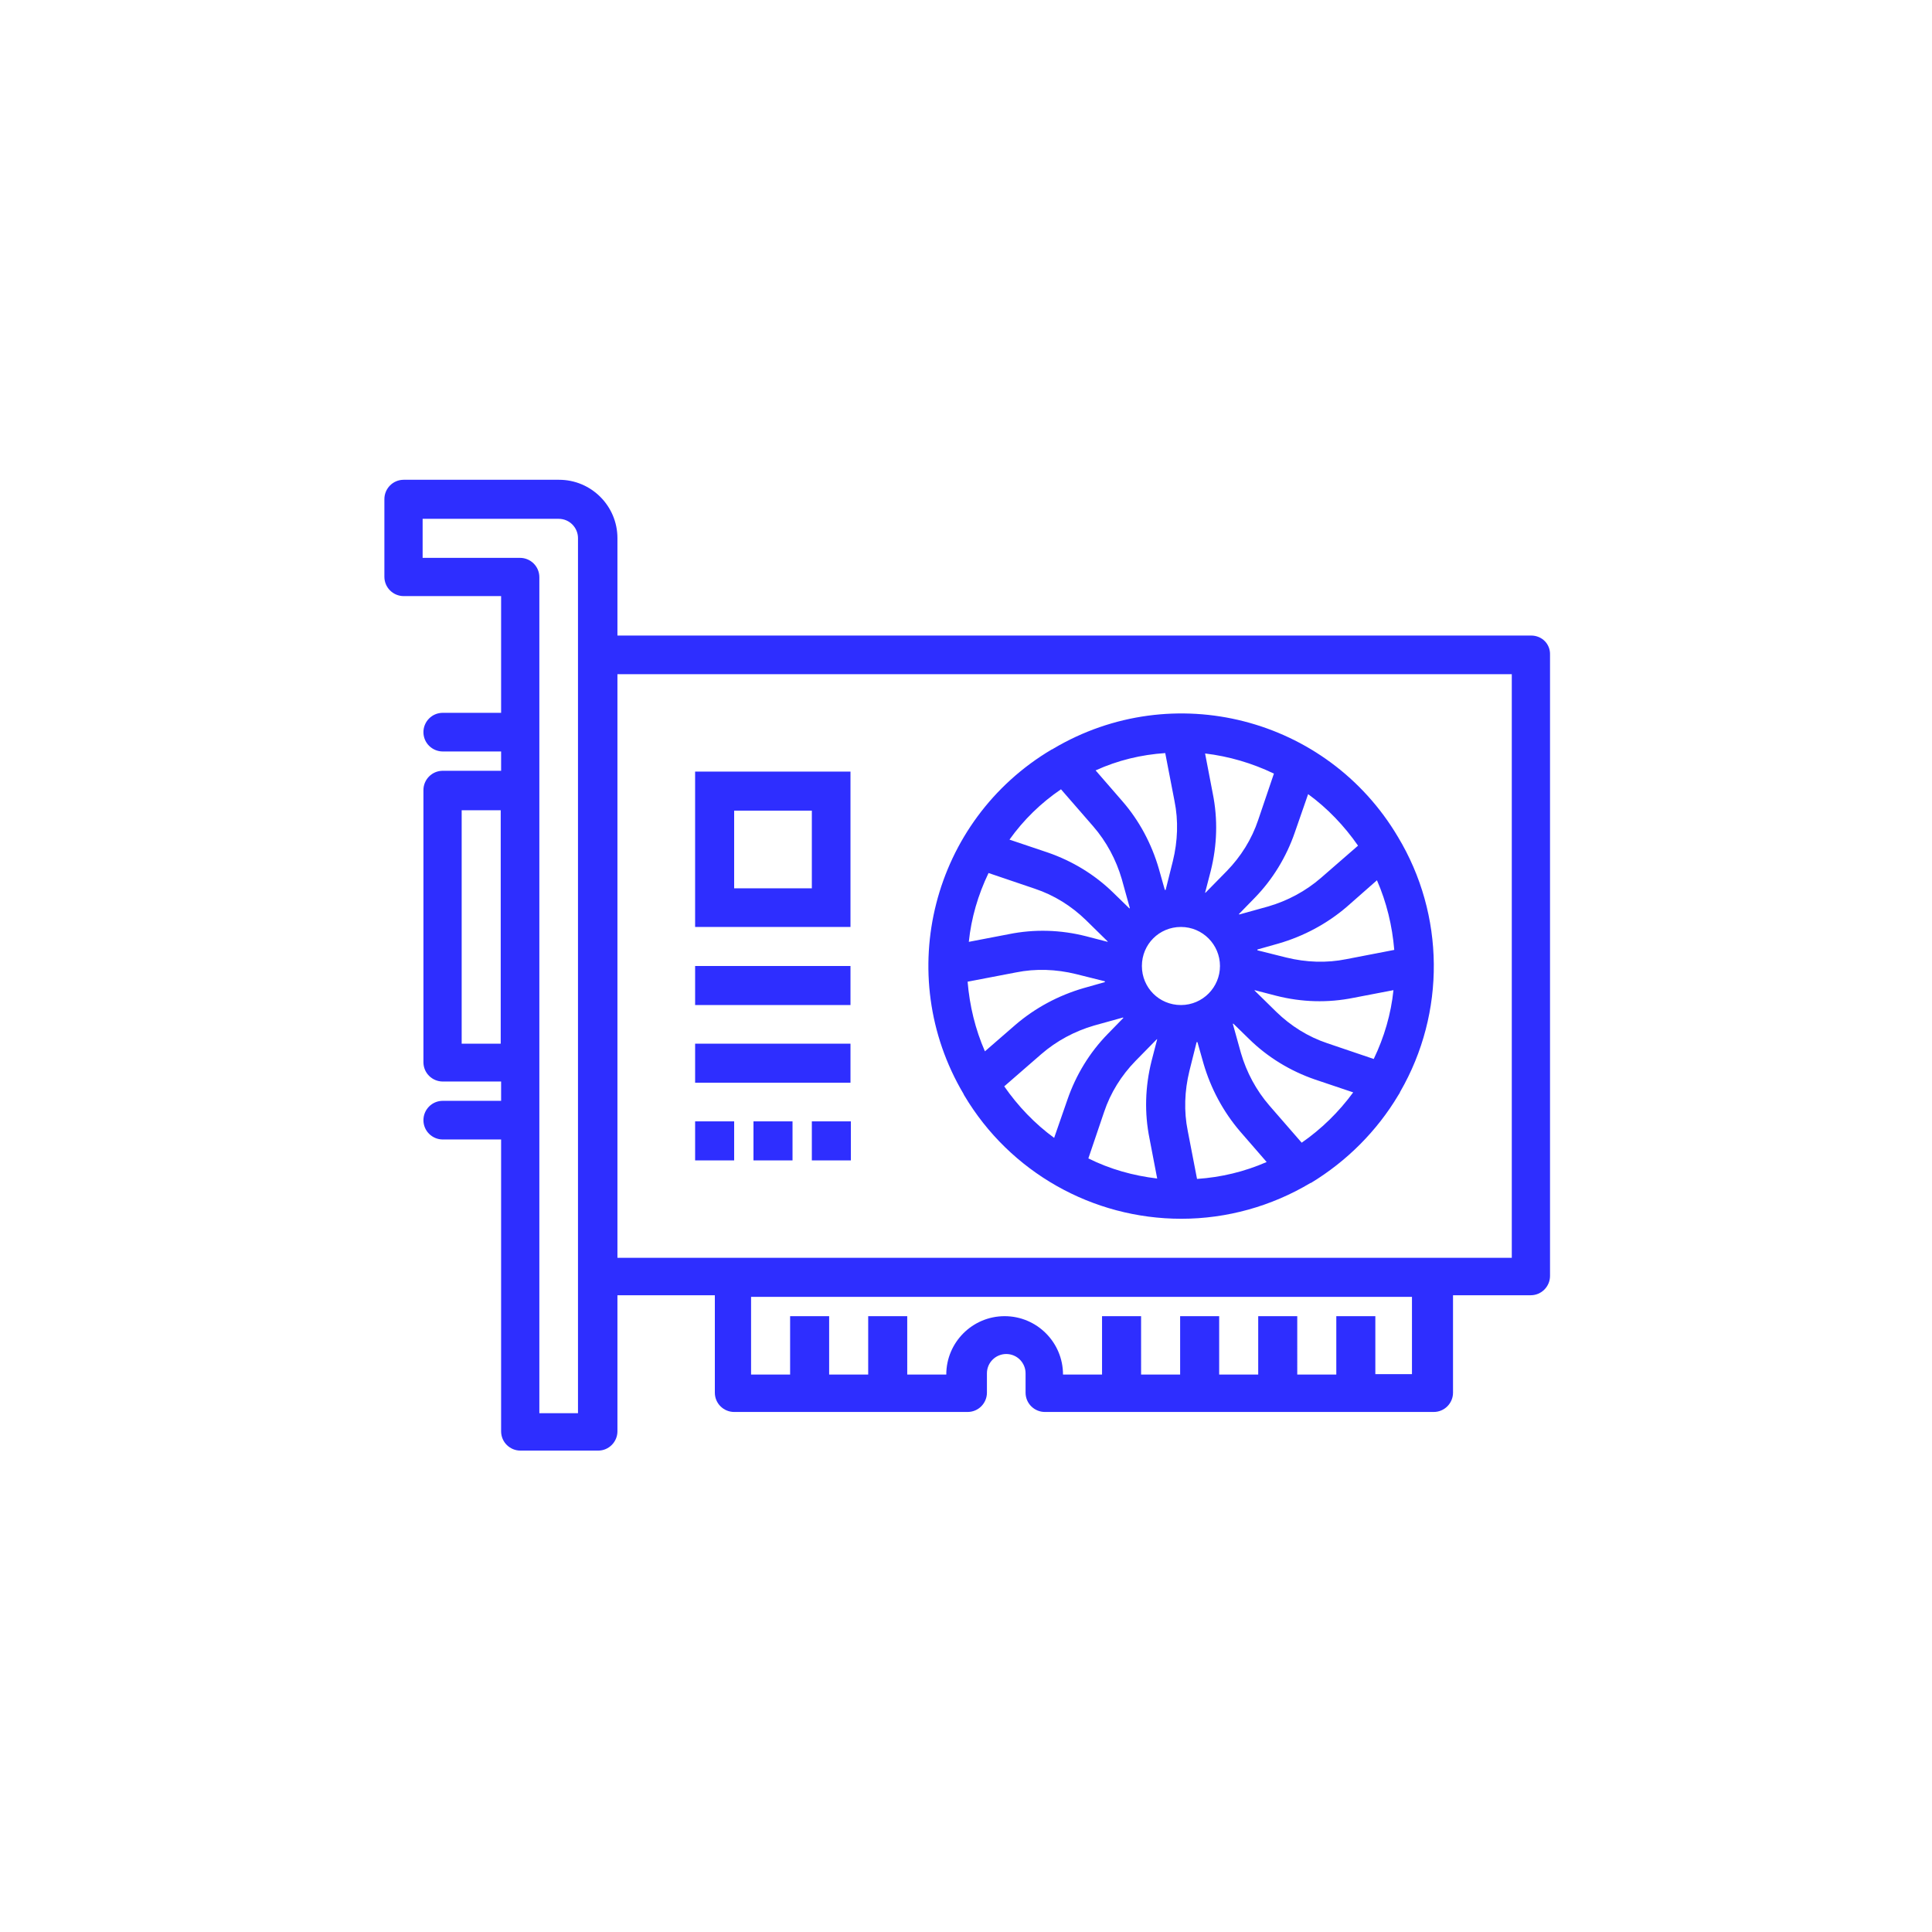 <?xml version="1.0" encoding="utf-8"?>
<!-- Generator: Adobe Illustrator 23.0.0, SVG Export Plug-In . SVG Version: 6.00 Build 0)  -->
<svg version="1.1" id="Capa_1" xmlns="http://www.w3.org/2000/svg" xmlns:xlink="http://www.w3.org/1999/xlink" x="0px" y="0px"
	 viewBox="0 0 480 480" style="enable-background:new 0 0 480 480;" xml:space="preserve">
<style type="text/css">
	.st0{fill:#2E2EFF;}
</style>
<g>
	<g>
		<g>
			<path class="st0" d="M380.4,157.9h-227v-24.2c0-8-6.5-14.5-14.5-14.5h-38.6c-2.7,0-4.8,2.2-4.8,4.8v19.3c0,2.7,2.2,4.8,4.8,4.8
				h24.2v29h-14.5c-2.7,0-4.8,2.2-4.8,4.8c0,2.7,2.2,4.8,4.8,4.8h14.5v4.8h-14.5c-2.7,0-4.8,2.2-4.8,4.8v67.6c0,2.7,2.2,4.8,4.8,4.8
				h14.5v4.8h-14.5c-2.7,0-4.8,2.2-4.8,4.8c0,2.7,2.2,4.8,4.8,4.8h14.5v72.5c0,2.7,2.2,4.8,4.8,4.8h19.3c2.7,0,4.8-2.2,4.8-4.8
				v-33.8h24.2v24.2c0,2.7,2.2,4.8,4.8,4.8h58c2.7,0,4.8-2.2,4.8-4.8v-4.8c0-2.7,2.2-4.8,4.8-4.8c2.7,0,4.8,2.2,4.8,4.8v4.8
				c0,2.7,2.2,4.8,4.8,4.8h96.6c2.7,0,4.8-2.2,4.8-4.8v-24.2h19.3c2.7,0,4.8-2.2,4.8-4.8V162.7C385.2,160,383.1,157.9,380.4,157.9z
				 M124.4,259.3h-9.7v-58h9.7V259.3z M143.7,351.1h-9.7V143.4c0-2.7-2.2-4.8-4.8-4.8h-24.2v-9.7h33.8c2.7,0,4.8,2.2,4.8,4.8V351.1z
				 M351.4,341.4h-9.7V327h-9.7v14.5h-9.7V327h-9.7v14.5h-9.7V327h-9.7v14.5h-9.7V327h-9.7v14.5h-9.7c0-8-6.5-14.5-14.5-14.5
				c-8,0-14.5,6.5-14.5,14.5h-9.7V327h-9.7v14.5h-9.7V327h-9.7v14.5h-9.7v-19.3h164.2V341.4z M375.6,312.5H153.4V167.5h222.2V312.5z
				"/>
			<path class="st0" d="M239.6,272.2L239.6,272.2c11.3,19,31.8,30.6,53.9,30.6c11.3,0,22.4-3.1,32.1-8.9l0.1,0
				c8.9-5.4,16.4-12.9,21.7-21.8c0.2-0.3,0.4-0.6,0.5-0.9c11.3-19.6,11.1-43.9-0.6-63.3v0c-17.6-29.7-55.9-39.5-85.6-21.9
				c-0.1,0.1-0.3,0.2-0.4,0.2h0c-29.7,17.6-39.5,55.9-21.9,85.6C239.4,271.9,239.5,272,239.6,272.2z M261.9,282.7
				c-4.8-3.5-9-7.9-12.4-12.8h0l9.2-8c3.8-3.3,8.3-5.7,13.1-7.1l7.2-2l0.1,0.1l-3.9,4c-4.5,4.6-7.9,10.2-10,16.3L261.9,282.7z
				 M285.6,282.9l1.9,9.9c-5.9-0.7-11.7-2.3-17.1-5l3.9-11.5c1.6-4.8,4.3-9.1,7.8-12.7l5.3-5.4l0.1,0l-1.4,5.4
				C284.5,270,284.3,276.5,285.6,282.9z M297.4,292.9l-2.3-11.9c-1-4.9-0.8-10,0.4-14.9l1.8-7.2l0.2,0l1.5,5.3
				c1.8,6.2,4.9,12,9.1,16.9l6.6,7.6C309.2,291.1,303.4,292.5,297.4,292.9z M323.4,283.9L323.4,283.9l-8-9.2
				c-3.3-3.8-5.7-8.3-7.1-13.1l-2-7.2l0.1-0.1l4,3.9c4.6,4.5,10.2,7.9,16.3,10l9.5,3.2C332.6,276.3,328.3,280.5,323.4,283.9z
				 M341.3,263.1L341.3,263.1l-11.5-3.9c-4.8-1.6-9.1-4.3-12.7-7.8l-5.4-5.3l0-0.1l5.4,1.4c6.3,1.6,12.8,1.8,19.2,0.5l9.9-1.9
				C345.6,251.9,343.9,257.7,341.3,263.1z M342.1,218.7c2.4,5.5,3.8,11.3,4.3,17.3h0l-11.9,2.3c-4.9,1-10,0.8-14.9-0.4l-7.2-1.8
				l0-0.2l5.3-1.5c6.2-1.8,12-4.9,16.9-9.1L342.1,218.7z M325,197.3c4.8,3.5,9,7.9,12.4,12.8l0,0l-9.2,8c-3.8,3.3-8.3,5.7-13.1,7.1
				l-7.2,2l-0.1-0.1l3.9-4c4.5-4.6,7.9-10.2,10-16.3L325,197.3z M301.3,197.1l-1.9-9.9c5.9,0.7,11.7,2.4,17.1,5l-3.9,11.5
				c-1.6,4.8-4.3,9.1-7.8,12.7h0l-5.3,5.4l-0.1,0l1.4-5.4C302.4,210,302.6,203.5,301.3,197.1z M303.1,240c0,5.3-4.3,9.7-9.7,9.7
				s-9.7-4.3-9.7-9.7s4.3-9.7,9.7-9.7S303.1,234.7,303.1,240z M289.5,187.1l2.3,11.9c1,4.9,0.8,10-0.4,14.9l-1.8,7.2l-0.2,0
				l-1.5-5.3c-1.8-6.2-4.9-12-9.1-16.8l-6.6-7.6C277.7,188.9,283.5,187.5,289.5,187.1z M263.6,196.1l8,9.2c3.3,3.8,5.7,8.3,7.1,13.1
				l2,7.2l-0.1,0.1l-4-3.9c-4.6-4.5-10.2-7.9-16.3-10l-9.5-3.2C254.3,203.7,258.6,199.5,263.6,196.1z M245.6,216.9l11.5,3.9
				c4.8,1.6,9.1,4.3,12.7,7.8l5.4,5.3l0,0.1l-5.4-1.4c-6.3-1.6-12.8-1.8-19.2-0.5l-9.9,1.9C241.3,228.1,243,222.3,245.6,216.9z
				 M252.4,241.6c4.9-1,10-0.8,14.9,0.4l7.2,1.8l0,0.2l-5.3,1.5c-6.2,1.8-12,4.9-16.9,9.1l-7.6,6.6c-2.4-5.5-3.8-11.3-4.3-17.3
				L252.4,241.6z"/>
			<path class="st0" d="M211.3,191.7h-38.6v38.6h38.6V191.7z M201.7,220.7h-19.3v-19.3h19.3V220.7z"/>
			<rect x="172.7" y="240" class="st0" width="38.6" height="9.7"/>
			<rect x="172.7" y="259.3" class="st0" width="38.6" height="9.7"/>
			<rect x="172.7" y="278.6" class="st0" width="9.7" height="9.7"/>
			<rect x="187.2" y="278.6" class="st0" width="9.7" height="9.7"/>
			<rect x="201.7" y="278.6" class="st0" width="9.7" height="9.7"/>
		</g>
	</g>
</g>
</svg>
